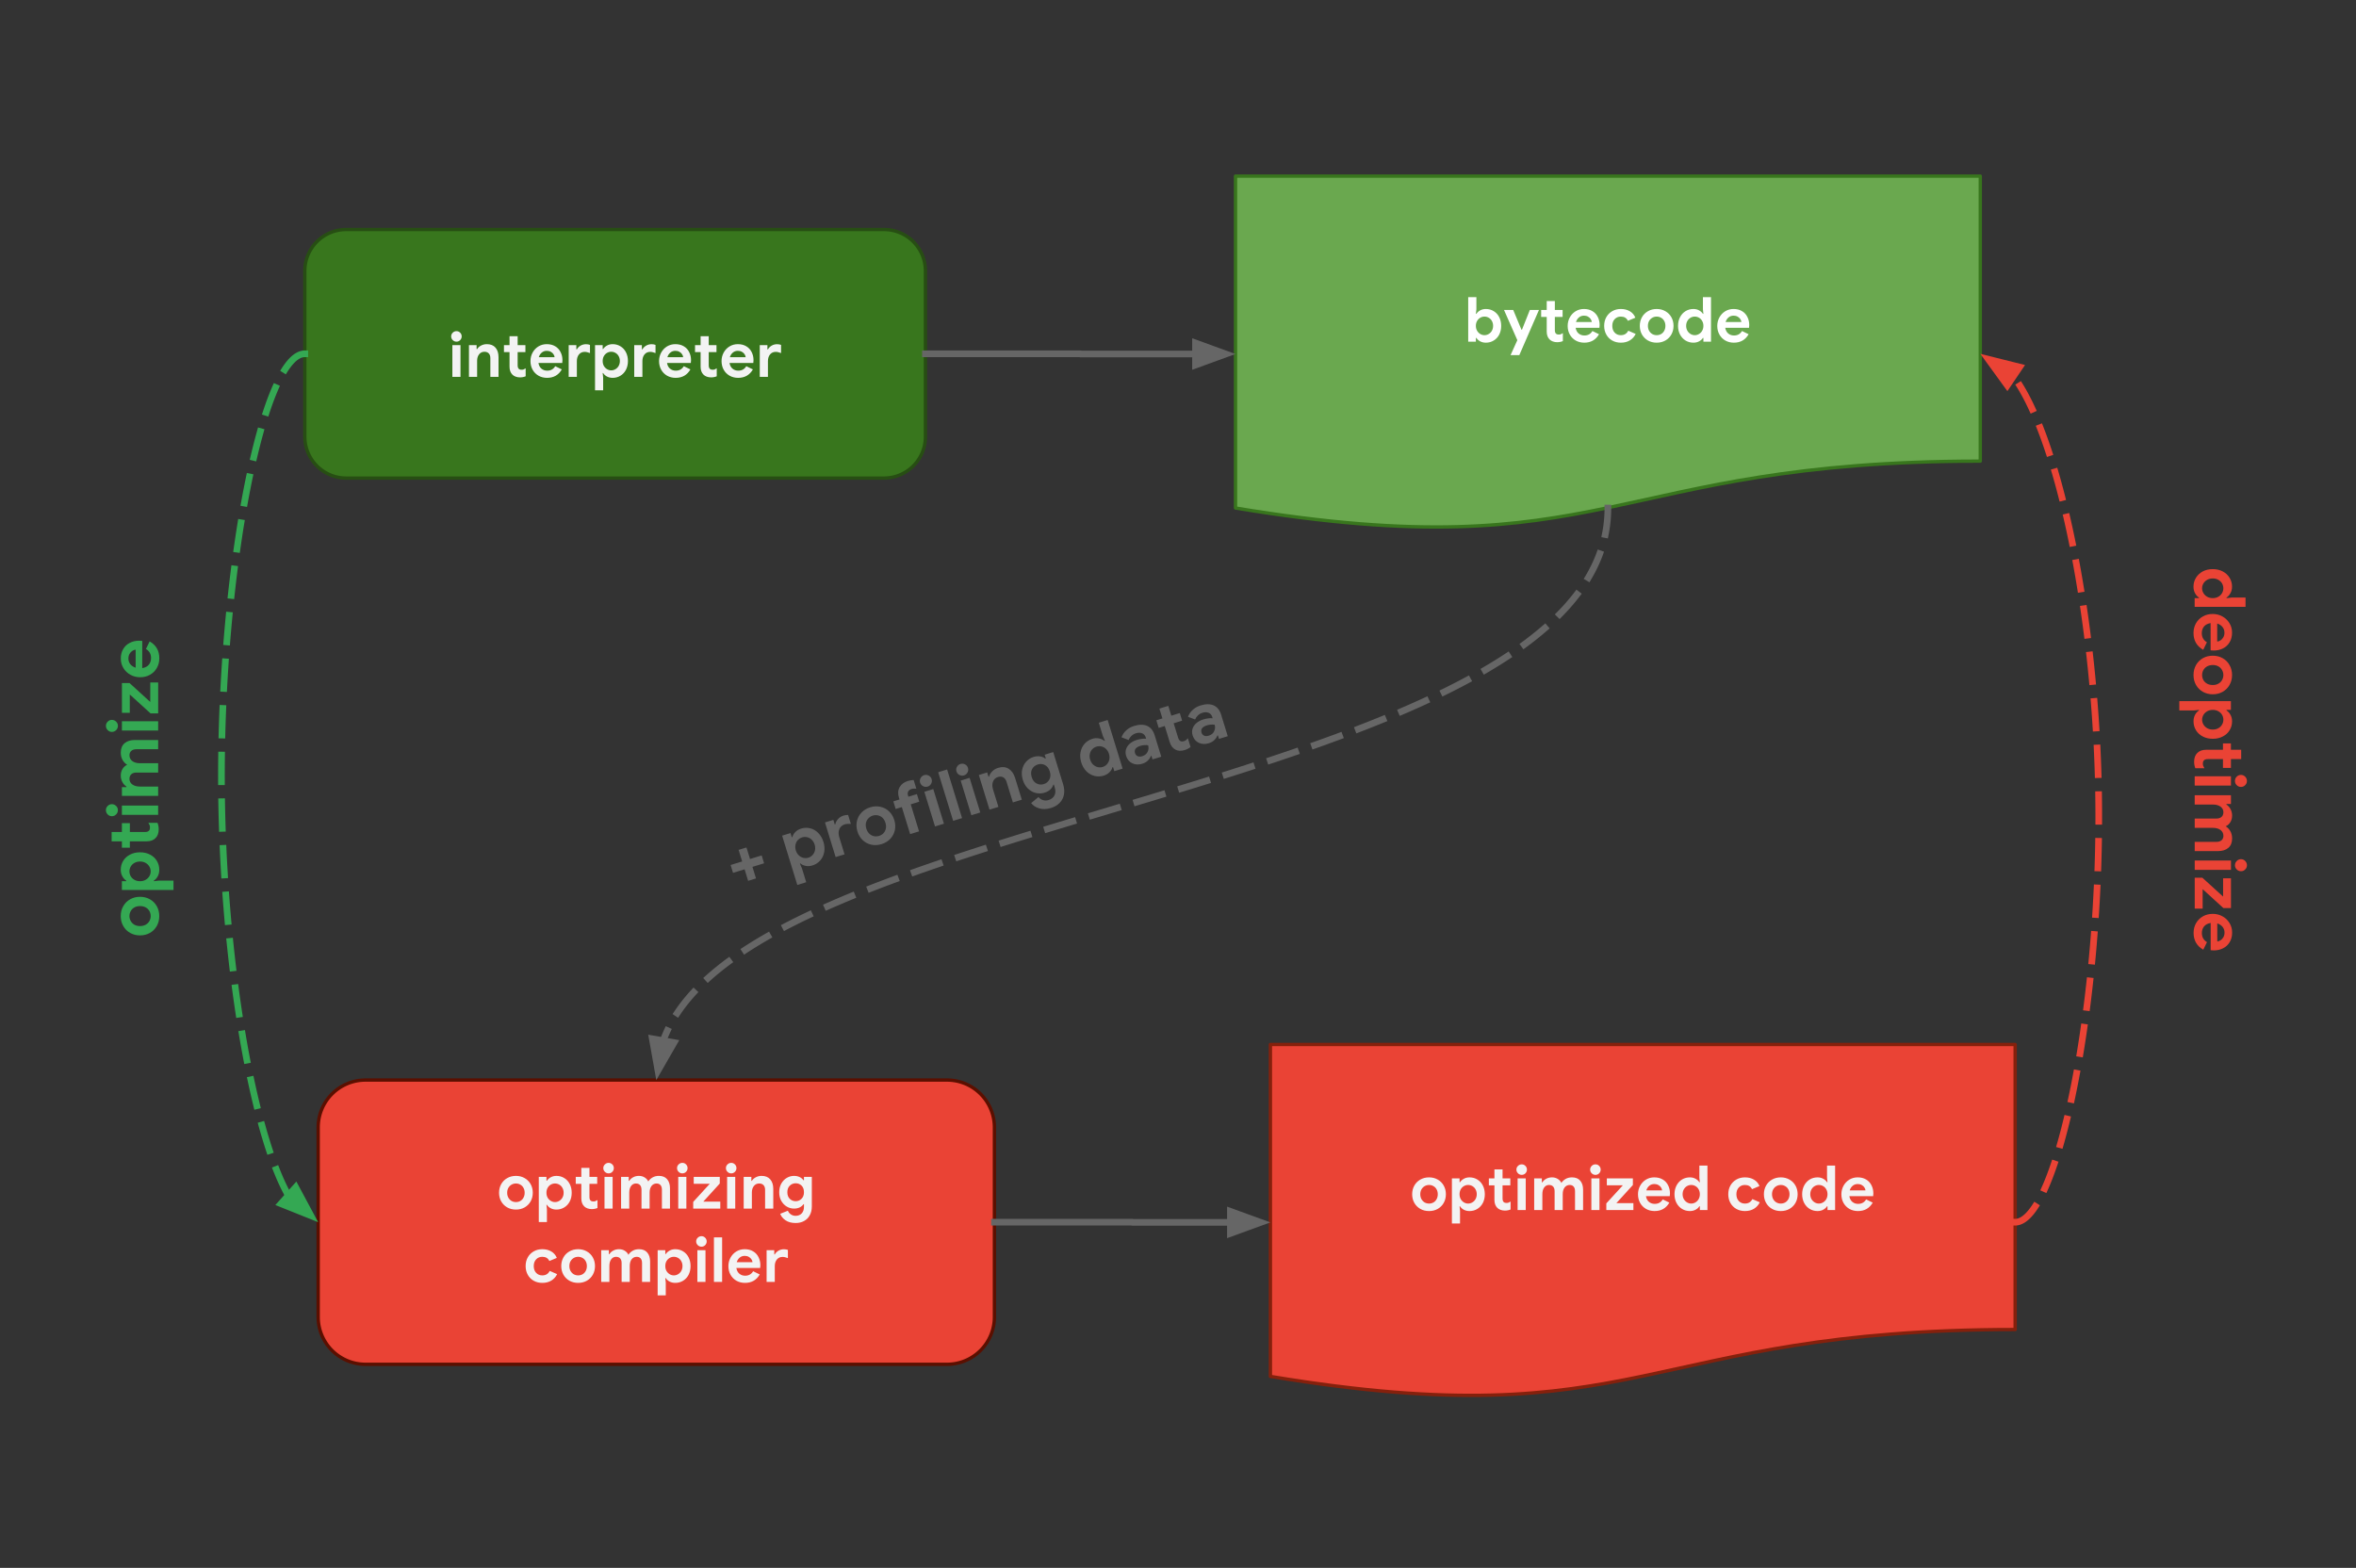 <svg viewBox="0 0 706.879 470.457" fill="none" stroke-linecap="square" stroke-miterlimit="10" xmlns="http://www.w3.org/2000/svg"><rect x="0" y="0" width="706.879" height="470.457" fill="#333333" stroke="none"/><clipPath id="a"><path d="M0 0h706.88v470.457H0V0z"/></clipPath><g clip-path="url(#a)"><path d="M0 0h706.88v470.457H0z"/><path fill="#ea4335" d="M381.165 313.415h223.45v85.523c-111.726 0-111.726 32.586-223.45 14.072z" fill-rule="evenodd"/><path stroke="#85200c" stroke-linejoin="round" stroke-linecap="butt" d="M381.165 313.415h223.45v85.523c-111.726 0-111.726 32.586-223.45 14.072z"/><path fill="#f3f3f3" d="M428.772 363.394q-1.485 0-2.64-.657-1.157-.672-1.798-1.812-.64-1.156-.64-2.578t.64-2.578q.64-1.157 1.797-1.813 1.156-.672 2.64-.672 1.454 0 2.61.672 1.156.656 1.797 1.813.64 1.156.64 2.578t-.64 2.578q-.64 1.14-1.797 1.812-1.156.657-2.61.657zm0-2.25q.703 0 1.297-.329.609-.343.953-.984.36-.64.36-1.484t-.36-1.47q-.344-.64-.953-.968-.594-.344-1.297-.344-.719 0-1.313.344-.593.328-.968.969-.36.625-.36 1.469 0 .828.36 1.484.375.64.968.984.594.329 1.313.329zm6.848-7.563h2.297v1.156h.14q.391-.61 1.141-1.031.75-.422 1.72-.422 1.28 0 2.327.64 1.063.641 1.657 1.798.593 1.156.593 2.625 0 1.468-.593 2.625-.594 1.14-1.657 1.78-1.047.642-2.328.642-.969 0-1.734-.407-.75-.406-1.125-1.031h-.14l.14 1.344v3.828h-2.438V353.58zm4.86 7.563q.687 0 1.281-.36.61-.36.953-.984.36-.64.36-1.453 0-.828-.36-1.453-.344-.641-.953-.985-.594-.344-1.281-.344-.672 0-1.266.344t-.953.985q-.344.625-.344 1.453 0 .812.344 1.453.36.625.953.984.594.36 1.266.36zm11.04 2.109q-.702 0-1.296-.219-.594-.219-.969-.594-.875-.843-.875-2.39v-4.375h-1.672v-2.094h1.672v-2.687h2.438v2.687h2.328v2.094h-2.328v3.937q0 .719.312 1.047.266.297.907.297.343 0 .578-.094.234-.093.61-.328v2.39q-.798.329-1.704.329zm5.05-10.719q-.657 0-1.126-.469-.469-.468-.469-1.109 0-.656.47-1.11.468-.468 1.124-.468.656 0 1.11.469.453.453.453 1.109 0 .64-.453 1.11-.454.468-1.11.468zm-1.235 1.047h2.437v9.516h-2.437v-9.516zm4.974 0h2.297v1.188h.156q.438-.688 1.188-1.079.765-.406 1.703-.406 1 0 1.75.485.75.468 1.062 1.187.47-.734 1.282-1.203.812-.469 1.906-.469 1.625 0 2.469 1 .859 1 .859 2.688v6.125h-2.422v-5.672q0-.89-.422-1.375t-1.172-.485q-.953 0-1.53.75-.563.75-.563 1.985v4.797h-2.438v-5.672q0-.89-.437-1.375-.438-.485-1.235-.485-.906 0-1.453.75t-.547 1.985v4.797h-2.453v-9.516zm18.387-1.047q-.657 0-1.125-.469-.47-.468-.47-1.109 0-.656.47-1.11.468-.468 1.125-.468.656 0 1.109.469.453.453.453 1.109 0 .64-.453 1.11-.453.468-1.11.468zm-1.235 1.047h2.438v9.516h-2.438v-9.516zm4.49 7.516l4.969-5.438h-4.813v-2.078h7.813v2l-4.953 5.438h5.109v2.078h-8.125v-2zm14.487 2.297q-1.422 0-2.563-.641-1.14-.656-1.781-1.797-.64-1.156-.64-2.594 0-1.36.624-2.531.64-1.172 1.75-1.86 1.125-.687 2.516-.687 1.469 0 2.531.64 1.063.626 1.61 1.735.562 1.094.562 2.438 0 .422-.063.828h-7.14q.187 1.125.906 1.719.719.593 1.719.593.844 0 1.453-.36.61-.374.953-.983l1.984.968q-1.453 2.532-4.421 2.532zm2.25-6.204q-.032-.453-.329-.89-.28-.438-.796-.719-.516-.297-1.204-.297-.875 0-1.5.516-.625.5-.906 1.39h4.735zm8.326 6.204q-1.282 0-2.344-.641-1.047-.64-1.656-1.781-.61-1.157-.61-2.625 0-1.47.61-2.625.61-1.157 1.656-1.797 1.062-.64 2.344-.64.968 0 1.718.421.75.422 1.141 1.031h.14l-.14-1.343v-3.657h2.422v13.36h-2.281v-1.141h-.14q-.376.625-1.142 1.031-.75.407-1.718.407zm.406-2.25q.687 0 1.281-.36.61-.36.953-.984.36-.64.36-1.453 0-.828-.36-1.453-.343-.641-.953-.985-.594-.344-1.281-.344-.672 0-1.266.344-.593.344-.953.985-.36.625-.36 1.453 0 .812.36 1.453.36.625.953.984.594.36 1.266.36zm6.085 1.953zm10.037.297q-1.438 0-2.578-.641-1.14-.64-1.781-1.797-.641-1.156-.641-2.61 0-1.468.64-2.609.641-1.14 1.782-1.797 1.14-.656 2.578-.656 1.578 0 2.719.688 1.14.672 1.64 1.922l-2.234.937q-.594-1.266-2.125-1.266-1.125 0-1.844.766-.719.766-.719 2.016 0 1.265.72 2.03.718.767 1.843.767 1.547 0 2.234-1.344l2.22.969q-.61 1.25-1.75 1.937-1.142.688-2.704.688zm10.768 0q-1.484 0-2.64-.657-1.157-.672-1.797-1.812-.64-1.156-.64-2.578t.64-2.578q.64-1.157 1.797-1.813 1.156-.672 2.64-.672 1.453 0 2.61.672 1.156.656 1.796 1.813.641 1.156.641 2.578t-.64 2.578q-.641 1.14-1.797 1.812-1.157.657-2.61.657zm0-2.25q.703 0 1.297-.329.61-.343.953-.984.36-.64.36-1.484t-.36-1.47q-.344-.64-.953-.968-.594-.344-1.297-.344-.719 0-1.312.344-.594.328-.97.969-.358.625-.358 1.469 0 .828.359 1.484.375.64.969.984.593.329 1.312.329zm11.005 2.25q-1.281 0-2.344-.641-1.047-.64-1.656-1.781-.61-1.157-.61-2.625 0-1.47.61-2.625.61-1.157 1.656-1.797 1.063-.64 2.344-.64.969 0 1.719.421.75.422 1.14 1.031h.141l-.14-1.343v-3.657h2.421v13.36h-2.281v-1.141h-.14q-.376.625-1.141 1.031-.75.407-1.719.407zm.406-2.25q.688 0 1.282-.36.609-.36.953-.984.359-.64.359-1.453 0-.828-.36-1.453-.343-.641-.952-.985-.594-.344-1.282-.344-.672 0-1.265.344-.594.344-.953.985-.36.625-.36 1.453 0 .812.36 1.453.359.625.953.984.593.36 1.265.36zm11.741 2.25q-1.422 0-2.562-.641-1.141-.656-1.782-1.797-.64-1.156-.64-2.594 0-1.36.625-2.531.64-1.172 1.75-1.86 1.125-.687 2.515-.687 1.47 0 2.532.64 1.062.626 1.609 1.735.562 1.094.562 2.438 0 .422-.062.828h-7.14q.187 1.125.906 1.719.718.593 1.718.593.844 0 1.453-.36.61-.374.954-.983l1.984.968q-1.453 2.532-4.422 2.532zm2.25-6.204q-.031-.453-.328-.89-.281-.438-.797-.719-.516-.297-1.203-.297-.875 0-1.5.516-.625.5-.906 1.39h4.734z"/><path fill="#ea4335" d="M95.463 338.3c0-7.85 6.365-14.215 14.215-14.215h174.468a14.215 14.215 0 0 1 14.215 14.216v56.86c0 7.851-6.365 14.216-14.215 14.216H109.678c-7.85 0-14.215-6.365-14.215-14.216z" fill-rule="evenodd"/><path stroke="#5b0f00" stroke-linejoin="round" stroke-linecap="butt" d="M95.463 338.3h0c0-7.85 6.365-14.215 14.215-14.215h174.468a14.215 14.215 0 0 1 14.215 14.216v56.86c0 7.851-6.365 14.216-14.215 14.216H109.678c-7.85 0-14.215-6.365-14.215-14.216z"/><path fill="#f3f3f3" d="M154.809 362.948q-1.485 0-2.64-.656-1.157-.672-1.798-1.813-.64-1.156-.64-2.578t.64-2.578q.64-1.156 1.797-1.813 1.156-.672 2.64-.672 1.454 0 2.61.672 1.156.657 1.797 1.813.64 1.156.64 2.578t-.64 2.578q-.64 1.14-1.797 1.813-1.156.656-2.61.656zm0-2.25q.703 0 1.297-.328.609-.344.953-.985.36-.64.36-1.484t-.36-1.469q-.344-.64-.953-.969-.594-.343-1.297-.343-.719 0-1.313.343-.594.329-.969.97-.359.624-.359 1.468 0 .828.36 1.484.374.641.968.985.594.328 1.313.328zm6.848-7.563h2.297v1.157h.14q.391-.61 1.141-1.032.75-.422 1.72-.422 1.28 0 2.327.641 1.063.64 1.657 1.797.593 1.156.593 2.625t-.593 2.625q-.594 1.14-1.657 1.781-1.047.64-2.328.64-.969 0-1.734-.405-.75-.407-1.125-1.032h-.14l.14 1.344v3.828h-2.438v-13.547zm4.86 7.563q.687 0 1.28-.36.61-.359.954-.984.36-.64.36-1.453 0-.828-.36-1.453-.344-.64-.953-.985-.594-.343-1.281-.343-.672 0-1.266.343-.594.344-.953.985-.344.625-.344 1.453 0 .812.344 1.453.36.625.953.984.594.36 1.266.36zm11.04 2.11q-.702 0-1.296-.22-.594-.218-.969-.593-.875-.844-.875-2.39v-4.376h-1.672v-2.094h1.672v-2.687h2.438v2.687h2.328v2.094h-2.328v3.938q0 .718.312 1.046.266.297.907.297.343 0 .578-.093.234-.094.609-.329v2.391q-.797.328-1.703.328zm5.05-10.72q-.657 0-1.126-.468-.469-.469-.469-1.11 0-.656.47-1.109.468-.469 1.124-.469.656 0 1.11.469.453.453.453 1.11 0 .64-.453 1.109-.454.468-1.11.468zm-1.235 1.047h2.437v9.516h-2.437v-9.516zm4.974 0h2.297v1.188h.156q.438-.688 1.188-1.078.765-.407 1.703-.407 1 0 1.75.485.75.469 1.062 1.187.47-.734 1.282-1.203.812-.469 1.906-.469 1.625 0 2.469 1 .859 1 .859 2.688v6.125h-2.422v-5.672q0-.89-.422-1.375-.422-.484-1.172-.484-.953 0-1.53.75-.563.75-.563 1.984v4.797h-2.438v-5.672q0-.89-.437-1.375-.438-.484-1.235-.484-.906 0-1.453.75t-.547 1.984v4.797h-2.453v-9.516zm18.387-1.047q-.657 0-1.125-.468-.47-.469-.47-1.11 0-.656.47-1.109.468-.469 1.125-.469.656 0 1.109.469.453.453.453 1.11 0 .64-.453 1.109-.453.468-1.11.468zm-1.235 1.047h2.438v9.516h-2.438v-9.516zm4.49 7.516l4.969-5.438h-4.813v-2.078h7.813v2l-4.953 5.438h5.109v2.078h-8.125v-2zm11.408-8.563q-.656 0-1.125-.468-.468-.469-.468-1.11 0-.656.468-1.109.47-.469 1.125-.469.657 0 1.11.469.453.453.453 1.11 0 .64-.453 1.109-.453.468-1.11.468zm-1.234 1.047h2.437v9.516h-2.437v-9.516zm4.974 0h2.297v1.188h.156q.422-.688 1.203-1.078.797-.407 1.704-.407 1.718 0 2.609 1.047.906 1.047.906 2.86v5.906h-2.453v-5.61q0-.921-.469-1.421-.468-.5-1.297-.5-1 0-1.609.765-.594.766-.594 1.922v4.844h-2.453v-9.516zm15.566 13.844q-1.813 0-3.016-.812-1.187-.813-1.593-1.954l2.296-.921q.297.703.907 1.109.625.422 1.406.422 1.156 0 1.828-.719.688-.703.688-2.016v-.75h-.141q-.453.641-1.188.985-.718.328-1.656.328-1.172 0-2.187-.61-1.016-.609-1.641-1.718-.61-1.11-.61-2.578 0-1.469.61-2.578.625-1.11 1.64-1.72 1.016-.609 2.188-.609.938 0 1.656.344.735.328 1.188.969h.14v-1.016h2.36v8.86q0 1.531-.61 2.64-.593 1.125-1.703 1.735-1.093.61-2.562.61zm.031-6.547q1.031 0 1.75-.719.735-.718.735-1.968 0-1.282-.72-1.985-.718-.703-1.765-.703-1.031 0-1.765.719-.735.703-.735 1.969 0 1.265.735 1.984.734.703 1.765.703zm6.032 2.219zm-82.059 22.297q-1.437 0-2.578-.64-1.14-.641-1.781-1.798-.64-1.156-.64-2.609 0-1.469.64-2.61.64-1.14 1.781-1.796 1.14-.657 2.578-.657 1.578 0 2.719.688 1.14.672 1.64 1.922l-2.234.937q-.594-1.265-2.125-1.265-1.125 0-1.844.765-.718.766-.718 2.016 0 1.266.718 2.031.72.766 1.844.766 1.547 0 2.235-1.344l2.218.969q-.61 1.25-1.75 1.937-1.14.688-2.703.688zm10.768 0q-1.484 0-2.64-.656-1.157-.672-1.797-1.813-.64-1.156-.64-2.578t.64-2.578q.64-1.156 1.797-1.813 1.156-.672 2.64-.672 1.453 0 2.61.672 1.156.657 1.797 1.813.64 1.156.64 2.578t-.64 2.578q-.641 1.14-1.797 1.813-1.157.656-2.61.656zm0-2.25q.703 0 1.297-.328.61-.344.953-.985.36-.64.36-1.484t-.36-1.469q-.343-.64-.953-.969-.594-.343-1.297-.343-.718 0-1.312.343-.594.329-.969.97-.36.624-.36 1.468 0 .828.36 1.484.375.641.969.985.594.328 1.312.328zm6.911-7.563h2.297v1.188h.157q.437-.688 1.187-1.078.766-.407 1.703-.407 1 0 1.75.485.75.469 1.063 1.187.468-.734 1.28-1.203.813-.469 1.907-.469 1.625 0 2.469 1 .86 1 .86 2.688v6.125h-2.423v-5.672q0-.89-.421-1.375-.422-.484-1.172-.484-.953 0-1.532.75-.562.75-.562 1.984v4.797h-2.438v-5.672q0-.89-.437-1.375-.438-.484-1.234-.484-.907 0-1.454.75-.546.75-.546 1.984v4.797h-2.454v-9.516zm16.934 0h2.297v1.157h.14q.39-.61 1.14-1.032.75-.422 1.72-.422 1.28 0 2.328.641 1.062.64 1.656 1.797.594 1.156.594 2.625t-.594 2.625q-.594 1.14-1.656 1.781-1.047.64-2.328.64-.97 0-1.735-.405-.75-.407-1.125-1.032h-.14l.14 1.344v3.828h-2.437v-13.547zm4.86 7.563q.687 0 1.28-.36.61-.359.953-.984.36-.64.36-1.453 0-.828-.36-1.453-.343-.64-.953-.985-.593-.343-1.28-.343-.673 0-1.267.343-.593.344-.953.985-.343.625-.343 1.453 0 .812.343 1.453.36.625.953.984.594.36 1.266.36zm8.29-8.61q-.656 0-1.125-.468-.468-.469-.468-1.11 0-.656.468-1.109.47-.469 1.125-.469.657 0 1.11.469.453.453.453 1.11 0 .64-.453 1.109-.453.468-1.11.468zm-1.234 1.047h2.437v9.516h-2.437v-9.516zm4.974-3.843h2.453v13.359h-2.453v-13.36zm9.32 13.656q-1.422 0-2.563-.64-1.14-.657-1.781-1.798-.64-1.156-.64-2.593 0-1.36.624-2.532.64-1.172 1.75-1.859 1.125-.688 2.516-.688 1.469 0 2.531.641 1.063.625 1.61 1.734.562 1.094.562 2.438 0 .422-.063.828h-7.14q.187 1.125.906 1.719.719.594 1.719.594.844 0 1.453-.36.61-.375.953-.984l1.984.969q-1.453 2.53-4.421 2.53zm2.25-6.203q-.032-.453-.329-.89-.28-.438-.796-.72-.516-.297-1.204-.297-.875 0-1.5.516-.625.5-.906 1.39h4.735zm4.232-3.61h2.297v1.266h.156q.36-.672 1.094-1.11.75-.437 1.64-.437.657 0 1.204.203v2.453q-.5-.187-.86-.265-.343-.094-.734-.094-1.078 0-1.719.781-.625.781-.625 1.985v4.734h-2.453v-9.516z"/><path fill="#38761d" d="M91.456 81.302c0-6.865 5.565-12.43 12.43-12.43H265.23a12.43 12.43 0 0 1 12.43 12.43v49.722c0 6.865-5.565 12.43-12.43 12.43H103.886c-6.865 0-12.43-5.565-12.43-12.43z" fill-rule="evenodd"/><path stroke="#274e13" stroke-linejoin="round" stroke-linecap="butt" d="M91.456 81.302h0c0-6.865 5.565-12.43 12.43-12.43H265.23a12.43 12.43 0 0 1 12.43 12.43v49.722c0 6.865-5.565 12.43-12.43 12.43H103.886h0c-6.865 0-12.43-5.565-12.43-12.43z"/><path fill="#f3f3f3" d="M136.96 102.52q-.656 0-1.125-.469-.468-.468-.468-1.109 0-.656.468-1.11.47-.468 1.125-.468.657 0 1.11.469.453.453.453 1.11 0 .64-.453 1.108-.453.47-1.11.47zm-1.234 1.047h2.438v9.516h-2.438v-9.516zm4.974 0h2.297v1.188h.156q.422-.688 1.204-1.079.796-.406 1.703-.406 1.718 0 2.609 1.047.906 1.047.906 2.86v5.906h-2.453v-5.61q0-.922-.469-1.422-.468-.5-1.296-.5-1 0-1.61.766-.594.766-.594 1.922v4.844H140.7v-9.516zm15.316 9.672q-.703 0-1.297-.219t-.969-.594q-.875-.843-.875-2.39v-4.375h-1.672v-2.094h1.672v-2.687h2.438v2.687h2.328v2.094h-2.328v3.937q0 .72.312 1.047.266.297.907.297.343 0 .578-.094.234-.093.61-.328v2.39q-.798.329-1.704.329zm8.126.14q-1.421 0-2.562-.64-1.14-.656-1.781-1.797-.641-1.156-.641-2.594 0-1.359.625-2.53.64-1.173 1.75-1.86 1.125-.688 2.516-.688 1.468 0 2.53.64 1.063.626 1.61 1.735.563 1.094.563 2.438 0 .422-.063.828h-7.14q.187 1.125.906 1.719.719.593 1.719.593.843 0 1.453-.359.61-.375.953-.984l1.984.968q-1.453 2.532-4.422 2.532zm2.25-6.203q-.03-.453-.328-.89-.281-.438-.797-.719-.515-.297-1.203-.297-.875 0-1.5.516-.625.5-.906 1.39h4.734zm4.233-3.609h2.297v1.266h.156q.36-.672 1.094-1.11.75-.437 1.64-.437.657 0 1.204.203v2.453q-.5-.187-.86-.266-.344-.093-.734-.093-1.078 0-1.719.781-.625.781-.625 1.984v4.735h-2.453v-9.516zm7.904 0h2.296v1.156h.141q.39-.609 1.14-1.03.75-.423 1.72-.423 1.28 0 2.328.64 1.062.641 1.656 1.798.594 1.156.594 2.625 0 1.468-.594 2.625-.594 1.14-1.656 1.781-1.047.64-2.329.64-.968 0-1.734-.406-.75-.406-1.125-1.03h-.14l.14 1.343v3.828h-2.437v-13.547zm4.859 7.563q.687 0 1.281-.36.61-.36.953-.984.36-.64.36-1.453 0-.828-.36-1.453-.343-.641-.953-.985-.594-.344-1.281-.344-.672 0-1.266.344-.593.344-.953.985-.344.625-.344 1.453 0 .812.344 1.453.36.625.953.984.594.36 1.266.36zm6.9-7.563h2.297v1.266h.157q.36-.672 1.093-1.11.75-.437 1.641-.437.656 0 1.203.203v2.453q-.5-.187-.86-.266-.343-.093-.734-.093-1.078 0-1.718.781-.625.781-.625 1.984v4.735h-2.453v-9.516zm12.436 9.813q-1.422 0-2.563-.641-1.14-.656-1.781-1.797-.64-1.156-.64-2.594 0-1.359.624-2.53.64-1.173 1.75-1.86 1.125-.688 2.516-.688 1.469 0 2.531.64 1.063.626 1.61 1.735.562 1.094.562 2.438 0 .422-.063.828h-7.14q.187 1.125.906 1.719.719.593 1.719.593.844 0 1.453-.359.61-.375.953-.984l1.984.968q-1.453 2.532-4.421 2.532zm2.25-6.204q-.032-.453-.329-.89-.28-.438-.796-.719-.516-.297-1.204-.297-.875 0-1.5.516-.625.5-.906 1.39h4.735zm8.373 6.063q-.703 0-1.297-.219t-.969-.594q-.875-.843-.875-2.39v-4.375h-1.672v-2.094h1.672v-2.687h2.438v2.687h2.328v2.094h-2.328v3.937q0 .72.312 1.047.266.297.906.297.344 0 .578-.094.235-.093.61-.328v2.39q-.797.329-1.703.329zm8.126.14q-1.422 0-2.562-.64-1.141-.656-1.782-1.797-.64-1.156-.64-2.594 0-1.359.625-2.53.64-1.173 1.75-1.86 1.125-.688 2.515-.688 1.47 0 2.532.64 1.062.626 1.609 1.735.562 1.094.562 2.438 0 .422-.062.828h-7.14q.187 1.125.906 1.719.718.593 1.718.593.844 0 1.453-.359.61-.375.954-.984l1.984.968q-1.453 2.532-4.422 2.532zm2.25-6.203q-.031-.453-.328-.89-.281-.438-.797-.719-.516-.297-1.203-.297-.875 0-1.5.516-.625.5-.906 1.39h4.734zm4.233-3.609h2.296v1.266h.157q.359-.672 1.093-1.11.75-.437 1.641-.437.656 0 1.203.203v2.453q-.5-.187-.86-.266-.343-.093-.734-.093-1.078 0-1.718.781-.625.781-.625 1.984v4.735h-2.453v-9.516z"/><path fill="#6aa84f" d="M370.697 52.845h223.45v85.524c-111.726 0-111.726 32.586-223.45 14.07z" fill-rule="evenodd"/><path stroke="#38761d" stroke-linejoin="round" stroke-linecap="butt" d="M370.697 52.845h223.45v85.524c-111.726 0-111.726 32.586-223.45 14.07z"/><path fill="#fff" d="M445.825 102.824q-.984 0-1.734-.406-.75-.407-1.125-1.032h-.156v1.14h-2.297V89.169h2.453v3.656l-.156 1.344h.156q.39-.61 1.125-1.032.75-.422 1.734-.422 1.282 0 2.329.641 1.062.64 1.656 1.797.594 1.156.594 2.625t-.594 2.625q-.594 1.14-1.656 1.781-1.047.64-2.329.64zm-.437-2.25q.687 0 1.281-.36.61-.359.953-.984.36-.64.36-1.453 0-.828-.36-1.453-.343-.64-.953-.985-.594-.343-1.281-.343-.672 0-1.266.343-.593.344-.953.985-.36.625-.36 1.453 0 .812.36 1.453.36.625.953.984.594.36 1.266.36zm9.866 1.5l-4-9.063h2.765l2.47 5.922h.155l2.36-5.922h2.734l-5.89 13.547h-2.625l2.03-4.484zm11.955.61q-.703 0-1.297-.22-.594-.218-.969-.593-.875-.844-.875-2.391v-4.375h-1.671v-2.094h1.671v-2.687h2.438v2.687h2.328v2.094h-2.328v3.938q0 .718.312 1.046.266.297.907.297.343 0 .578-.093.234-.094.61-.329v2.391q-.798.328-1.704.328zm8.126.14q-1.421 0-2.562-.64-1.14-.657-1.781-1.798-.64-1.156-.64-2.593 0-1.36.624-2.532.64-1.172 1.75-1.86 1.125-.687 2.516-.687 1.468 0 2.53.641 1.063.625 1.61 1.734.563 1.094.563 2.438 0 .422-.063.828h-7.14q.187 1.125.906 1.719.719.594 1.719.594.843 0 1.453-.36.61-.375.953-.984l1.984.969q-1.453 2.53-4.422 2.53zm2.25-6.203q-.03-.453-.328-.891-.28-.437-.797-.719-.515-.297-1.203-.297-.875 0-1.5.516-.625.5-.906 1.39h4.734zm8.717 6.203q-1.437 0-2.578-.64-1.14-.641-1.781-1.798-.64-1.156-.64-2.61 0-1.468.64-2.608.64-1.141 1.781-1.797 1.14-.657 2.578-.657 1.578 0 2.719.688 1.14.672 1.64 1.922l-2.234.937q-.593-1.265-2.125-1.265-1.125 0-1.843.765-.72.766-.72 2.016 0 1.266.72 2.031.718.766 1.843.766 1.547 0 2.235-1.344l2.218.969q-.609 1.25-1.75 1.937-1.14.688-2.703.688zm10.768 0q-1.484 0-2.64-.656-1.156-.672-1.797-1.813-.64-1.156-.64-2.578t.64-2.578q.64-1.156 1.797-1.813 1.156-.672 2.64-.672 1.454 0 2.61.672 1.156.657 1.797 1.813.64 1.156.64 2.578t-.64 2.578q-.64 1.14-1.797 1.813-1.156.656-2.61.656zm0-2.25q.704 0 1.297-.328.61-.344.953-.985.36-.64.36-1.484t-.36-1.469q-.343-.64-.953-.969-.593-.343-1.297-.343-.718 0-1.312.343-.594.329-.969.97-.36.624-.36 1.468 0 .828.36 1.484.375.64.969.985.594.328 1.312.328zm11.005 2.25q-1.281 0-2.343-.64-1.047-.641-1.657-1.782-.61-1.156-.61-2.625t.61-2.625q.61-1.156 1.657-1.797 1.062-.64 2.343-.64.969 0 1.719.421.75.422 1.14 1.032h.141l-.14-1.344v-3.656h2.422v13.359h-2.282v-1.14h-.14q-.375.624-1.141 1.03-.75.407-1.719.407zm.407-2.25q.687 0 1.28-.36.61-.359.954-.984.36-.64.36-1.453 0-.828-.36-1.453-.344-.64-.953-.985-.594-.343-1.281-.343-.672 0-1.266.343-.594.344-.953.985-.36.625-.36 1.453 0 .812.36 1.453.36.625.953.984.594.36 1.266.36zm11.74 2.25q-1.421 0-2.562-.64-1.14-.657-1.781-1.798-.641-1.156-.641-2.593 0-1.36.625-2.532.64-1.172 1.75-1.86 1.125-.687 2.516-.687 1.468 0 2.53.641 1.063.625 1.61 1.734.563 1.094.563 2.438 0 .422-.063.828h-7.14q.187 1.125.906 1.719.719.594 1.719.594.843 0 1.453-.36.61-.375.953-.984l1.984.969q-1.453 2.53-4.422 2.53zm2.25-6.203q-.03-.453-.328-.891-.281-.437-.797-.719-.515-.297-1.203-.297-.875 0-1.5.516-.625.5-.906 1.39h4.734z"/><path d="M298.36 366.731h41.402v.063h41.402"/><path stroke="#666" stroke-width="2" stroke-linejoin="round" stroke-linecap="butt" d="M298.36 366.731h41.402v.063h29.402"/><path fill="#666" stroke="#666" stroke-width="2" stroke-linecap="butt" d="M369.164 370.097l9.076-3.303-9.076-3.303z" fill-rule="evenodd"/><path d="M277.66 106.163h46.518v.063H370.7"/><path stroke="#666" stroke-width="2" stroke-linejoin="round" stroke-linecap="butt" d="M277.66 106.163h46.518v.063H358.7"/><path fill="#666" stroke="#666" stroke-width="2" stroke-linecap="butt" d="M358.7 109.53l9.076-3.304-9.076-3.304z" fill-rule="evenodd"/><path d="M689.756 50.398l.095 355.18h-47.685l-.095-355.18z"/><path fill="#ea4335" d="M658.123 176.039q0-1.469.734-2.672t2.046-1.906q1.313-.688 3-.688 1.672 0 2.985.688 1.328.703 2.063 1.906.734 1.203.735 2.672 0 1.11-.484 1.953-.469.86-1.172 1.312v.172l1.532-.172h4.171l.001 2.782H658.47l-.001-2.61h1.297v-.172q-.704-.421-1.173-1.296-.469-.86-.469-1.97zm2.578.469q0 .796.407 1.468.406.688 1.125 1.094.735.406 1.672.406.938 0 1.656-.406.735-.406 1.125-1.094.39-.672.39-1.468 0-.766-.39-1.454-.391-.671-1.126-1.078-.719-.406-1.656-.406-.938 0-1.672.406-.719.407-1.125 1.078-.406.688-.406 1.454zm-2.574 13.426q0-1.625.75-2.937.749-1.297 2.061-2.031 1.312-.735 2.953-.735 1.547 0 2.875.719 1.344.734 2.126 2.016.797 1.28.797 2.859 0 1.688-.733 2.89-.719 1.22-1.984 1.844-1.25.641-2.781.641-.5 0-.938-.062l-.002-8.172q-1.312.218-1.984 1.03-.656.829-.656 1.97 0 .968.407 1.656.422.687 1.125 1.094l-1.109 2.265q-2.906-1.656-2.907-5.047zm7.11 2.579q.5-.047 1-.375.515-.329.843-.922.328-.578.328-1.375 0-1-.594-1.72-.578-.702-1.578-1.03v5.422zm-7.107 10.035q0-1.672.75-3 .765-1.328 2.077-2.063 1.312-.734 2.953-.734 1.625 0 2.938.734 1.328.735 2.078 2.063.766 1.328.767 3 0 1.672-.765 2.984-.75 1.328-2.078 2.063-1.312.734-2.937.734-1.64 0-2.953-.734-1.313-.735-2.079-2.063-.75-1.312-.75-2.984zm2.578 0q0 .812.376 1.5.39.687 1.11 1.094.734.406 1.718.406.969 0 1.688-.406.718-.407 1.093-1.094.39-.688.39-1.5 0-.797-.39-1.485-.376-.687-1.095-1.109-.719-.406-1.687-.406-.953 0-1.703.406-.735.422-1.125 1.11-.375.687-.375 1.484zm8.643 7.835v2.625h-1.312v.172q.704.438 1.173 1.297.484.86.484 1.969 0 1.469-.733 2.672-.734 1.203-2.062 1.875-1.313.687-2.984.687-1.688 0-3-.687-1.313-.672-2.048-1.875-.735-1.203-.735-2.672 0-1.11.468-1.984.469-.86 1.172-1.282v-.172l-1.532.172h-4.375v-2.797h15.484zm-8.64 5.563q.001.797.408 1.469.406.687 1.125 1.093.734.407 1.672.407.937 0 1.656-.407.734-.406 1.125-1.093.39-.672.39-1.47 0-.765-.391-1.452-.39-.672-1.125-1.078-.72-.407-1.657-.407t-1.671.407q-.72.406-1.125 1.078-.406.687-.406 1.453zm-2.402 12.623q0-.797.234-1.485.25-.687.687-1.11.953-1 2.719-1h5.015v-1.905h2.39l.001 1.906h3.078v2.797h-3.077v2.656h-2.39v-2.656h-4.5q-.83 0-1.188.36-.344.296-.344 1.015 0 .406.11.672.11.265.36.703h-2.735q-.36-.922-.36-1.953zm12.252 5.759q0-.735.53-1.282.532-.53 1.282-.53.734 0 1.25.53.531.547.531 1.282 0 .75-.53 1.265-.516.531-1.25.531-.75 0-1.282-.53-.531-.516-.531-1.266zm-1.204-1.407v2.797h-10.874v-2.797h10.874zm.002 5.694v2.625H668l.001.172q.781.515 1.235 1.375.469.875.469 1.937 0 1.14-.546 2-.547.86-1.375 1.219.86.531 1.39 1.453.532.938.533 2.188 0 1.859-1.14 2.828-1.14.968-3.078.968h-7v-2.765h6.484q1.015 0 1.562-.485.562-.484.562-1.328 0-1.093-.86-1.75-.86-.64-2.265-.64h-5.485v-2.797h6.484q1.015 0 1.562-.5.563-.5.562-1.422 0-1.016-.86-1.656-.859-.625-2.265-.625h-5.485v-2.797h10.875zm1.208 21.008q0-.734.531-1.281.531-.532 1.281-.532.735 0 1.25.532.532.547.532 1.28 0 .75-.53 1.267-.516.53-1.25.53-.75 0-1.282-.53-.532-.516-.532-1.266zm-1.203-1.406v2.797H658.49l-.001-2.797h10.875zm-8.593 5.146l6.236 5.672-.001-5.5h2.36l.002 8.938h-2.282l-6.22-5.672.002 5.843h-2.375l-.003-9.28h2.281zm-2.62 16.555q0-1.625.75-2.937.749-1.297 2.061-2.032 1.312-.734 2.953-.734 1.547 0 2.875.719 1.344.734 2.126 2.015.797 1.282.797 2.86 0 1.687-.733 2.89-.719 1.22-1.984 1.844-1.25.64-2.781.64-.5 0-.938-.062l-.002-8.172q-1.312.22-1.984 1.032-.656.828-.656 1.968 0 .97.407 1.657.422.687 1.125 1.093l-1.109 2.266q-2.906-1.656-2.907-5.047zm7.11 2.578q.5-.047 1-.375.515-.328.843-.922.328-.578.328-1.375 0-1-.594-1.718-.579-.704-1.579-1.032l.002 5.422z"/><path d="M482.421 152.44c0 44.334-71.378 67.21-142.755 88.667-71.378 21.457-142.756 41.493-142.756 82.986"/><path stroke="#666" stroke-width="2" stroke-linejoin="round" stroke-linecap="butt" stroke-dasharray="8.0,6.0" d="M482.421 152.44c0 44.334-71.378 67.21-142.755 88.667-35.69 10.729-71.378 21.102-98.145 33.98-13.384 6.439-24.536 13.504-32.343 21.552-3.904 4.025-6.97 8.295-9.062 12.856a36.796 36.796 0 0 0-1.072 2.596l-.066.182"/><path fill="#666" stroke="#666" stroke-width="2" stroke-linecap="butt" d="M195.724 311.704l1.69 9.51 4.818-8.372z" fill-rule="evenodd"/><path d="M17.028 413.111l.094-353.323h45.795l-.094 353.323z"/><path fill="#34a853" d="M47.786 274.88q0 1.671-.75 3-.767 1.327-2.08 2.062-1.312.734-2.953.734-1.625 0-2.937-.734-1.328-.735-2.078-2.063-.765-1.328-.765-3t.767-2.984q.75-1.328 2.079-2.063 1.312-.734 2.937-.734 1.64 0 2.953.734 1.312.735 2.078 2.063.75 1.312.749 2.984zm-2.578 0q0-.813-.375-1.5-.39-.688-1.109-1.094-.734-.407-1.719-.407-.968 0-1.687.407-.719.406-1.094 1.093-.391.688-.391 1.5 0 .797.39 1.485.375.687 1.093 1.109.72.406 1.688.406.953 0 1.703-.406.735-.422 1.125-1.11.376-.687.376-1.484zm-8.639-7.836l.001-2.625h1.312v-.172q-.703-.438-1.171-1.297-.484-.86-.484-1.969 0-1.469.735-2.672t2.063-1.875q1.313-.687 2.985-.687 1.687 0 3 .687 1.312.672 2.046 1.875.734 1.203.734 2.672 0 1.11-.47 1.985-.469.859-1.172 1.28v.173l1.531-.172h4.375v2.797H36.569zm8.642-5.563q0-.797-.405-1.469-.407-.687-1.125-1.093-.734-.407-1.672-.407-.937 0-1.656.407-.735.406-1.126 1.093-.39.672-.39 1.47 0 .765.39 1.452.39.672 1.124 1.078.719.407 1.656.407.938 0 1.672-.407.72-.406 1.126-1.078.406-.687.406-1.453zm2.41-12.623q0 .797-.235 1.485-.25.687-.688 1.11-.953 1-2.719 1h-5.015v1.905h-2.391v-1.906h-3.078v-2.797h3.079V247h2.391v2.656h4.5q.828 0 1.187-.36.344-.296.344-1.015 0-.406-.109-.672-.11-.265-.36-.703h2.735q.36.922.359 1.953zM35.373 243.1q0 .735-.532 1.282-.531.53-1.281.53-.735 0-1.25-.53-.531-.547-.531-1.282 0-.75.531-1.265.516-.531 1.25-.531.75 0 1.282.53.53.516.53 1.266zm1.202 1.407l.001-2.797h10.875v2.797H36.574zm.002-5.694v-2.625h1.36v-.172q-.781-.515-1.234-1.375-.469-.875-.468-1.937 0-1.14.547-2 .547-.86 1.375-1.219-.859-.531-1.39-1.453-.53-.937-.53-2.187 0-1.86 1.14-2.829 1.142-.968 3.08-.968h7l-.001 2.765H40.97q-1.015 0-1.562.485-.563.484-.563 1.328 0 1.094.859 1.75.859.64 2.265.64h5.484v2.797h-6.485q-1.015 0-1.562.5-.563.5-.563 1.422 0 1.016.859 1.656.859.625 2.265.625h5.485l-.001 2.797H36.577zm-1.198-21.008q0 .735-.531 1.281-.532.532-1.282.532-.734 0-1.25-.532-.53-.546-.53-1.28 0-.75.531-1.266.516-.532 1.25-.532.75 0 1.281.532.531.515.531 1.265zm1.203 1.406v-2.796h10.876l-.001 2.796H36.582zm8.595-5.146l-6.233-5.672-.001 5.5h-2.36l.003-8.937h2.281l6.217 5.671.002-5.843h2.375l-.003 9.28h-2.28zm2.63-16.555q0 1.625-.751 2.937-.75 1.297-2.063 2.032-1.313.734-2.954.734-1.546 0-2.874-.719-1.344-.734-2.125-2.015-.796-1.282-.796-2.86 0-1.687.735-2.89.72-1.219 1.985-1.844 1.25-.64 2.782-.64.5 0 .937.062l-.002 8.172q1.312-.219 1.984-1.032.657-.828.657-1.968 0-.969-.406-1.657-.421-.687-1.124-1.093l1.11-2.266q2.906 1.656 2.905 5.047zm-7.11-2.578q-.5.047-1 .375-.515.328-.843.922-.328.578-.329 1.375 0 1 .594 1.718.578.704 1.577 1.032l.002-5.422z"/><path d="M173.093 249.302l225.45-69.512 13.48 43.811-225.45 69.512z"/><path fill="#666" d="M229.253 259.04l-3.494 1.077 1.066 3.465-2.36.727-1.065-3.465-3.465 1.068-.726-2.36 3.465-1.067-1.067-3.465 2.36-.727 1.066 3.464 3.494-1.077.726 2.36zm2.618 3.95zm2.795-12.242l2.509-.773.386 1.254.164-.05q.211-.801.895-1.502.679-.717 1.739-1.043 1.403-.433 2.769-.086 1.366.348 2.398 1.42 1.043 1.051 1.535 2.649.496 1.613.225 3.07-.256 1.452-1.19 2.509-.933 1.056-2.337 1.489-1.06.327-2.034.136-.96-.194-1.57-.742l-.163.05.614 1.413 1.287 4.182-2.673.824-4.554-14.8zm7.857 6.62q.762-.235 1.284-.821.538-.59.714-1.398.173-.821-.103-1.717-.276-.896-.875-1.463-.604-.583-1.376-.753-.757-.176-1.519.059-.731.226-1.274.801-.527.572-.699 1.393-.177.807.099 1.703t.88 1.478q.6.568 1.36.758.777.186 1.509-.04zm4.997-10.583l2.509-.773.427 1.389.164-.05q.163-.852.823-1.579.67-.746 1.655-1.05.716-.22 1.368-.176l.822 2.673q-.612-.024-1.013.002-.405.01-.838.144-1.18.363-1.615 1.446-.425 1.063-.025 2.362l1.594 5.182-2.673.824-3.198-10.394zm16.974 6.507q-1.597.492-3.087.167-1.494-.34-2.582-1.379-1.088-1.038-1.57-2.606-.478-1.553-.162-3.024.31-1.486 1.36-2.594 1.043-1.123 2.641-1.616 1.598-.492 3.077-.147 1.49.325 2.582 1.378 1.088 1.038 1.566 2.592.482 1.568.167 3.038-.316 1.471-1.36 2.594-1.034 1.104-2.632 1.597zm-.758-2.465q.777-.239 1.323-.8.543-.576.72-1.383.172-.821-.118-1.762-.285-.926-.884-1.493-.6-.567-1.367-.723-.772-.171-1.549.068-.761.235-1.303.811-.547.561-.739 1.372-.176.807.108 1.733.28.91.89 1.508.619.578 1.39.748.768.156 1.53-.079zm6.845-8.65l-1.852.57-.703-2.284 1.851-.571-.174-.568q-.547-1.777.205-3.104.748-1.343 2.465-1.872.986-.304 1.756-.296l.8 2.598q-.434-.03-.756-.012-.311-.002-.7.118-.671.207-.97.724-.284.513-.077 1.185l.124.403 2.553-.787.703 2.285-2.553.787 2.495 8.109-2.672.824-2.495-8.11zm7.748-6.15q-.701.216-1.38-.13-.664-.352-.885-1.068-.216-.702.14-1.352.367-.669 1.069-.885.716-.22 1.365.135.66.336.875 1.038.221.717-.13 1.381-.337.66-1.054.881zm-.99 1.564l2.673-.824 3.198 10.394-2.672.824-3.199-10.394zm4.15-5.874l2.673-.824 4.489 14.59-2.673.825-4.49-14.59zm7.744.948q-.701.216-1.38-.13-.664-.352-.885-1.068-.216-.702.14-1.352.367-.669 1.069-.885.716-.22 1.365.135.66.336.876 1.038.22.717-.131 1.381-.337.66-1.054.88zm-.99 1.564l2.673-.824 3.198 10.394-2.672.824-3.199-10.394zm5.441-1.677l2.509-.774.4 1.3.164-.051q.248-.894.965-1.59.714-.71 1.714-1.019 1.881-.58 3.206.271 1.335.831 1.941 2.803l1.99 6.466-2.673.824-1.889-6.138q-.307-1-.98-1.382-.678-.396-1.604-.11-1.075.331-1.49 1.375-.404 1.024-.013 2.293l1.631 5.302-2.673.824-3.198-10.394zm21.656 9.886q-1.97.608-3.56.117-1.57-.48-2.4-1.582l2.192-1.804q.567.675 1.377.916.81.24 1.66-.022 1.27-.39 1.763-1.393.512-.992.07-2.426l-.252-.82-.164.05q-.262.849-.954 1.47-.68.603-1.696.916-1.284.396-2.606.084-1.312-.33-2.356-1.333-1.044-1.003-1.54-2.616-.497-1.613-.197-3.03.3-1.416 1.203-2.414.913-1.017 2.197-1.413 1.015-.313 1.921-.184.917.11 1.61.664l.165-.05-.34-1.105 2.568-.792 2.978 9.677q.514 1.673.234 3.1-.265 1.422-1.272 2.452-.988 1.04-2.6 1.538zm-2.156-7.167q1.12-.346 1.668-1.381.548-1.036.13-2.395-.432-1.403-1.458-1.921-1.016-.537-2.15-.187-1.15.354-1.702 1.375-.553 1.02-.126 2.41.428 1.388 1.458 1.92 1.03.533 2.18.179zm7.326.39zm10.634-2.92q-1.404.434-2.77.086-1.365-.347-2.423-1.395-1.043-1.051-1.54-2.664-.491-1.598-.22-3.055.281-1.477 1.215-2.533.934-1.057 2.337-1.49 1.06-.326 2.01-.112.958.195 1.598.733l.164-.05-.614-1.413-1.227-3.987 2.658-.82 4.489 14.59-2.494.77-.381-1.24-.164.05q-.197.797-.895 1.503-.683.701-1.743 1.028zm-.31-2.601q.76-.235 1.283-.821.538-.591.715-1.398.172-.822-.104-1.718-.275-.896-.875-1.463-.604-.582-1.376-.753-.757-.175-1.518.06-.732.225-1.274.801-.527.571-.7 1.393-.176.807.1 1.703.275.896.88 1.478.599.567 1.36.757.777.186 1.508-.04zm11.886-.968q-1.642.507-3.001-.137t-1.841-2.212q-.322-1.045-.028-2.002.309-.962 1.136-1.675.837-.732 2.002-1.092 1.597-.492 2.89-.384l-.138-.448q-.262-.85-1.065-1.176-.808-.34-1.883-.008-.746.23-1.327.786-.571.535-.85 1.226l-2.13-.815q.458-1.22 1.432-2.093.985-.892 2.329-1.306 2.374-.732 3.953-.01 1.59.704 2.242 2.825l1.971 6.407-2.627.81-.327-1.06-.164.05q-.274.755-.931 1.383-.642.623-1.643.931zm.004-2.273q1.15-.355 1.606-1.313.457-.959.15-1.96-1.197-.17-2.332.18-2.076.64-1.598 2.193.193.627.765.892.572.266 1.409.008zm12.723-1.83q-.761.234-1.487.213-.73-.037-1.262-.33-1.236-.617-1.755-2.304l-1.475-4.794-1.822.562-.703-2.285 1.821-.562-.905-2.942 2.673-.824.905 2.942 2.539-.783.703 2.285-2.539.783 1.324 4.3q.243.792.692 1.03.385.241 1.072.03.388-.12.61-.303.221-.183.566-.55l.804 2.613q-.775.615-1.76.918zm7.227-2.049q-1.643.507-3.002-.137-1.358-.644-1.841-2.212-.322-1.045-.028-2.003.31-.961 1.136-1.674.838-.733 2.002-1.092 1.598-.492 2.89-.384l-.138-.448q-.262-.851-1.065-1.176-.807-.34-1.882-.008-.747.23-1.328.785-.57.536-.849 1.227l-2.13-.815q.458-1.22 1.432-2.093.984-.892 2.328-1.306 2.374-.732 3.953-.01 1.59.704 2.243 2.825l1.97 6.407-2.627.81-.326-1.06-.165.05q-.274.755-.931 1.383-.642.623-1.642.931zm.003-2.273q1.15-.355 1.607-1.313.457-.959.149-1.96-1.197-.17-2.332.18-2.075.64-1.597 2.193.193.627.765.892.572.265 1.408.008z"/><path d="M604.614 366.737c12.5 0 26.307-65.141 25-130.283-1.307-65.142-17.728-130.283-35.457-130.283"/><path stroke="#ea4335" stroke-width="2" stroke-linejoin="round" stroke-linecap="butt" stroke-dasharray="8.0,6.0" d="M604.614 366.737c12.5 0 26.307-65.141 25-130.283-.653-32.57-5.086-65.142-11.57-89.57-3.243-12.214-6.998-22.392-11.051-29.517a50.067 50.067 0 0 0-1.534-2.527 40.984 40.984 0 0 0-1.166-1.7l-.19-.255"/><path fill="#ea4335" stroke="#ea4335" stroke-width="2" stroke-linecap="butt" d="M605.952 110.147l-9.371-2.34 5.674 7.816z" fill-rule="evenodd"/><path d="M91.456 106.163c-12.5 0-25.5 65.141-25 130.283.5 65.142 14.5 130.284 29 130.284"/><path stroke="#34a853" stroke-width="2" stroke-linejoin="round" stroke-linecap="butt" stroke-dasharray="8.0,6.0" d="M91.456 106.163c-12.5 0-25.5 65.141-25 130.283.25 32.571 3.875 65.142 9.25 89.57 2.687 12.214 5.812 22.393 9.172 29.517a53.346 53.346 0 0 0 1.59 3.113l.047.08"/><path fill="#34a853" stroke="#34a853" stroke-width="2" stroke-linecap="butt" d="M84.311 361.188l8.966 3.592-4.56-8.515z" fill-rule="evenodd"/></g></svg>